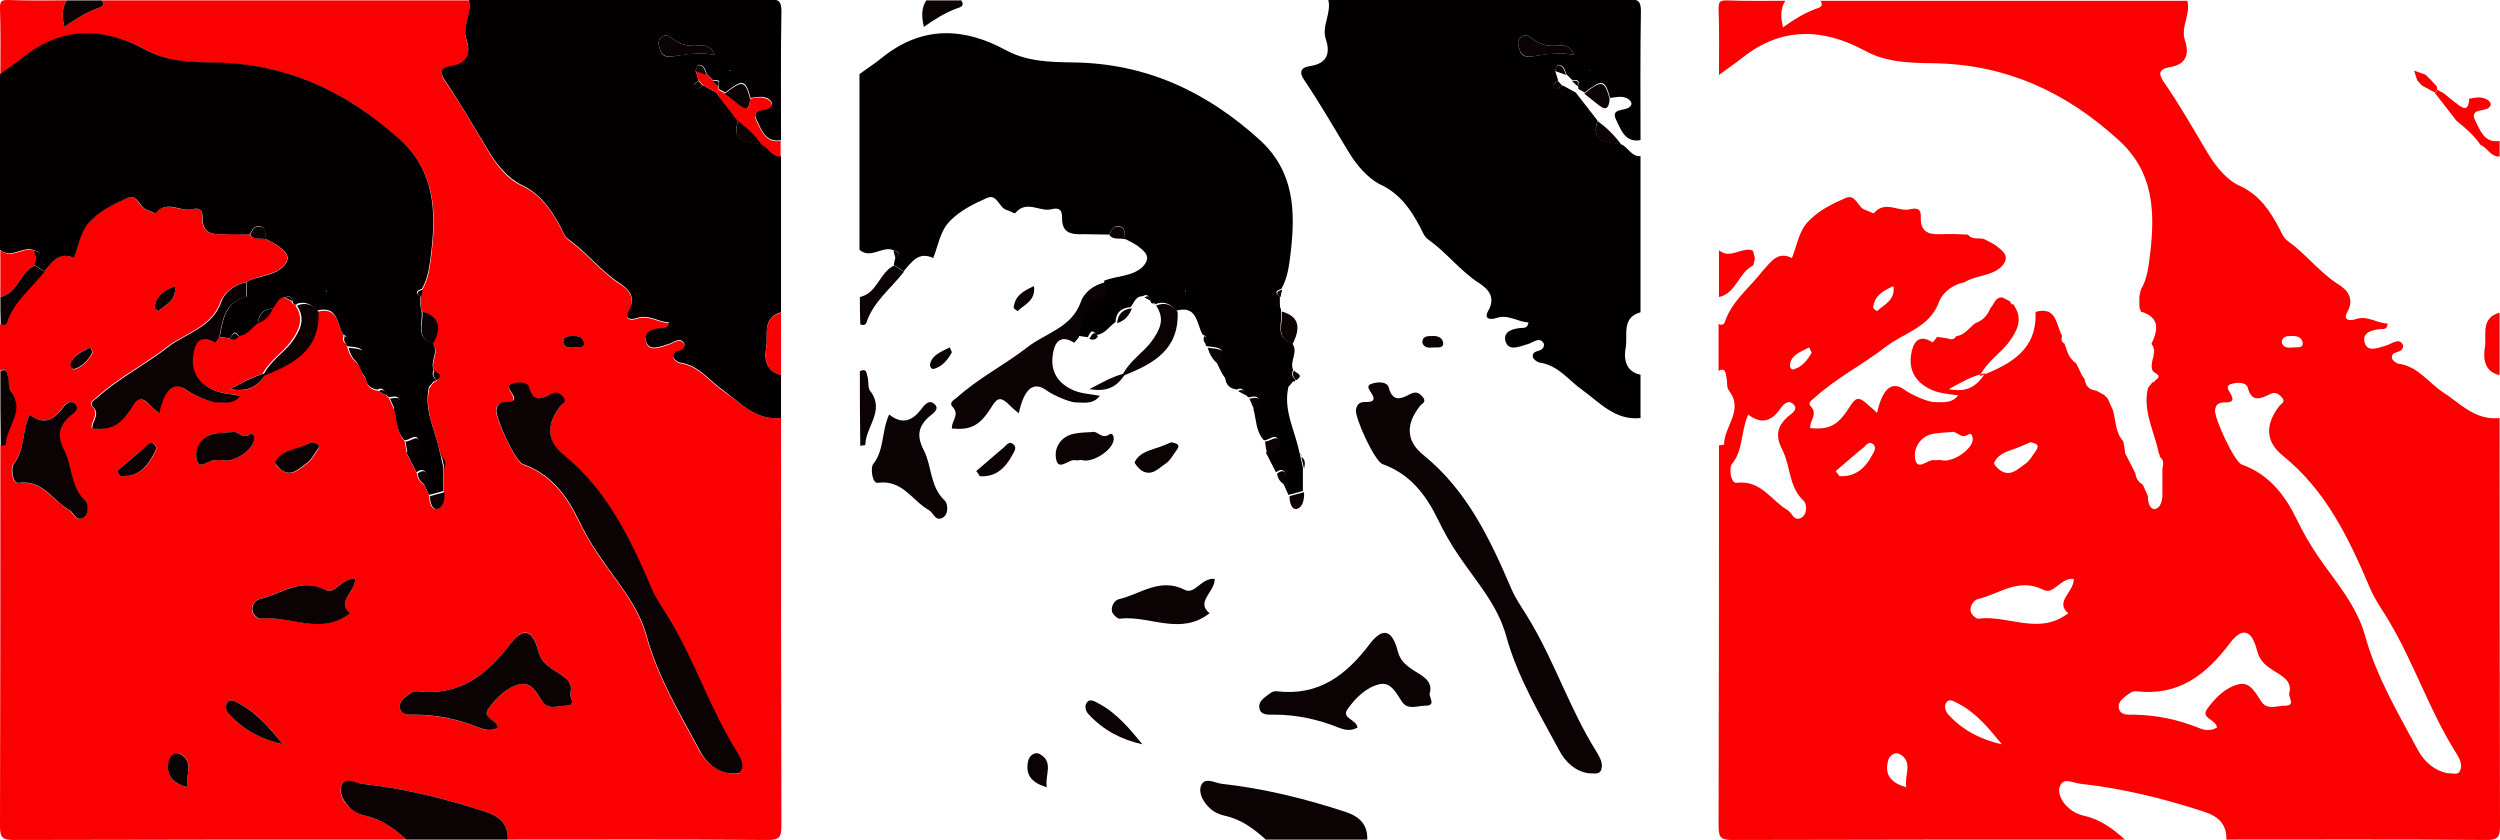 <?xml version="1.0" encoding="utf-8"?>
<!-- Generator: Adobe Illustrator 17.1.0, SVG Export Plug-In . SVG Version: 6.00 Build 0)  -->
<!DOCTYPE svg PUBLIC "-//W3C//DTD SVG 1.1//EN" "http://www.w3.org/Graphics/SVG/1.1/DTD/svg11.dtd">
<svg version="1.1" id="Layer_1" xmlns="http://www.w3.org/2000/svg" xmlns:xlink="http://www.w3.org/1999/xlink" x="0px" y="0px"
	 viewBox="0 0 640.5 215.2" style="enable-background:new 0 0 640.5 215.2;" xml:space="preserve">
<style type="text/css">
	.st0{fill:#FB0001;}
	.st1{fill:#020000;}
	.st2{fill:#0A0203;}
</style>
<g>
	<g>
		<path class="st0" d="M200.1,107.1c0,34.8,0,69.7,0.1,104.5c0,3-0.6,3.6-3.6,3.6c-22.2-0.2-44.3-0.1-66.5-0.1
			c0.1-3.9-2-5.9-5.6-7.1c-10.4-3.4-20.9-6-31.8-7.2c-1.9-0.2-4.3-1.7-5.2,0.5c-0.8,1.9,0.5,4.3,2.2,5.7c1.1,1,2.5,1.7,3.9,2
			c4.2,0.9,7.4,3.3,10.5,6.1c-33.5,0-67,0-100.5,0.1c-3,0-3.6-0.6-3.6-3.6c0.1-32.5,0.1-65,0.1-97.5c0.4-0.1,1.3-0.1,1.3-0.2
			c0-4.7,5.2-8.8,1.2-13.9C2,99.2,2.3,97.7,2,96.6c-0.2-1-0.2-2.5-2-1.6c0-4,0-8,0-12c0.7,0.4,1.4,0.2,1.6-0.5
			c1.8-5.4,6.3-8.7,9.6-13c2.1-2.2,3.8-5.3,7.6-3.4c1.3-3.2,1.7-6.8,4.2-9.4c2.7-2.8,6.1-4.5,9.6-6c2.6-1.1,3,2.5,5,3.1
			c0.8,0.2,2,1,2.2,0.8c2.9-3.4,6.3-0.2,9.3-1c2.4-0.6,2.8,0.6,2.7,2.1c-0.1,4.2,2.5,4.4,5.6,4.3c2.2-0.1,4.3,0,6.5,0.1
			c1,1.4,2.6,0.8,4,1.1c0.6,0.3,1.2,0.6,1.8,0.9c0.4,0.2,0.8,0.5,1.2,0.7c1.9,1.5,4.1,2.9,1.5,5.6l0,0c-2.7,2.4-6.4,2.1-9.4,3.9
			c-3,0.6-5.6,2.6-6.5,5c-2.4,6.6-8.9,7.9-13.6,11.5c-5.9,4.6-12.7,8-18.3,13.1c-0.6,0.6-2,1.2-0.9,2.3c1.8,2-0.5,3.7-0.2,5.5
			c4.9,0.4,7.1-0.6,10.3-5.8c1.3-2,2.1-2.2,3.8-0.8c1,0.9,2,1.7,3,2.7c1.4-6.4,3.9-8.3,7.1-5.9c1.6,1.2,5.9,3.1,7.5,3.1
			c2.1,0,4.4,0.5,6.2-1.7c-2.7-0.4-5.2-0.5-7.6-1.8c-3.6-1.9-5-4.9-4.5-8.5c0.4-2.7,1.6-5.8,5.5-3.3c0.1,0.1,0.8-0.9,1.2-1.4
			c0.9,0.1,1.8,0.3,2.7,0.4c0.9,0.4,1.7,0.3,2.2-0.6c2.2-0.2,3.3-2.2,4.9-3.3c1.9-0.7,3.1-2,3.8-3.8c1-1,1.2-2.9,3.1-2.8
			c0.7,0.3,1.3,0.7,2,1c0.1,0.5,0.4,0.9,1,0.8l0,0l0,0.3c2.3,3.4,0.9,6.3-1.2,9.2c-2.2,3-5.6,4.9-7.6,8.9
			c8.3-3.2,14.7-6.9,14.3-16.5c5.5-1.5,5.2,3.3,6.8,6.1c-0.2,0.8-0.3,1.6,0.7,2.1c0,0.3,0.1,0.7,0.3,0.9c0.4,1.7,1.2,3.1,2.6,4.1
			c0.5,1,1,1.9,1.4,2.9c0.3,0.4,0.5,0.8,0.8,1.2c0.2,1.8,1.3,2.7,3,2.9c0.7,0.4,1.3,0.7,2,1.1c0.3,0.3,0.6,0.6,0.9,0.9
			c0.4,1,0.9,2,1.3,2.9c0.8,2.7,0.6,5.8,2.7,8.1c0.2,1,0.3,2,0.5,3.1c0.9,1.7,1.7,3.4,2.6,5.1c0.1,1.3,0.8,2.2,1.9,2.9
			c0.4,1,0.9,1.9,1.3,2.9c-0.1,1.5,0.5,3.5,1.8,3.3c1.6-0.3,2-2.5,1.9-4.3c0-2,0-4,0-6c0.3-1.2,0.4-2.3-0.7-3.1l0,0.1
			c0.1-0.3,0-0.7-0.2-0.9c-1.1-5.6-4.2-10.8-2.8-16.8c0.4-0.5,0.8-1,1.2-1.5c0.3,0.1,0.5-0.1,0.6-0.4c2.1-1.4,0-1.7-0.6-2.5
			c-1-2.3,1.5-4.7-0.3-6.9c1.8-3.7,2.1-6.9-2.8-8.3c0.1-0.3,0-0.5-0.2-0.7c0-0.3-0.1-0.7-0.1-1c0-0.7,0-1.3,0-2
			c0.1-0.6,0.2-1.3,0.4-1.9c1.7-2.9,2-6.3,2.4-9.5c1.2-10.5,0.9-20.6-8-28.7C89,23.5,73.4,16.3,54.9,16.1c-6-0.1-11.8-0.2-17.3-3.2
			C26.8,7.1,16.2,6.7,6.1,14.7c-1.9,1.5-4,2.9-6,4.4c0-5.7,0.1-11.3-0.1-17C0,0.3,0.3,0,2.1,0c5,0.2,10,0.1,15,0.1
			c-1.3,2-1.2,4.2-0.6,6.8c2.8-2,5.4-3.6,8.3-4.7c0.8-0.3,2.3-0.5,1.3-2.1c31.3,0,62.7,0,94,0c0.9,3.5-1.8,6.7-0.6,10.2
			c1.3,3.9-0.1,6.2-3.9,6.8c-2.9,0.5-2.9,1.8-1.6,3.7c4.1,5.9,7.6,12.1,11.3,18.3c2,3.3,4.8,6.9,8.2,8.4c5.2,2.4,7.8,6.5,10.2,11
			c0.6,1.2,1,2.3,2.2,3.2c4.6,3.3,8,7.9,12.8,11c2.3,1.4,4.3,3.6,2.4,7.1c-1.2,2.1,0.5,2.4,2,1.9c3.1-1.1,5.5,1,8.3,1.1
			c-0.1,1.4-0.8,1.4-1.5,1.4c-2.4,0.1-5.1,0.9-4.4,3.4c0.7,2.7,3.5,1.4,5.6,0.8c1.4-0.4,3.3-2.2,4.3,0c-0.1,2.4-3.1,1.1-2.9,3.2
			c0.1,0.6,1.1,1.4,1.8,1.5c4.8,0.7,7.4,4.6,11,7.1C189.7,103.1,193.7,107.8,200.1,107.1z M186.7,198.1c1.3,0,2.6,0.5,3.1-0.5
			c0.9-1.8-0.3-3.7-1.2-5.1c-6.5-10.4-10.4-22.2-16.6-32.8c-1.7-3-3.8-5.7-5.2-9c-5.4-12.7-11.2-25-22.4-34c-4.5-3.7-4.4-8-0.9-12.6
			c0.5-0.7,1.8-1.1,0.7-2.3c-1-1.1-1.8-1.5-3.3-0.7c-2.2,1.1-4.4,2-5.4-1.7c-0.4-1.5-2.5-1.5-4-1.1c-2,0.5-0.9,1.7-0.4,2.6
			c1.2,2.1-0.2,2.2-1.6,2.2c-1.3,0-2.2,0.4-2.4,1.9c-0.3,2,4.9,13.2,6.8,14c7,2.5,11.1,7.8,14.2,14.2c1.6,3.3,3.4,6.4,5.5,9.5
			c4.5,6.5,9.8,12.4,12,20.4c2.9,10.4,8.5,19.8,13.6,29.3C180.8,195.2,183.4,197.5,186.7,198.1z M127.6,186.4
			c-0.3-2.2-4.3-2.3-2.5-4.8c2-2.8,4.7-5.5,8.1-6.3c2.9-0.7,4.3,2.3,5.8,4.5c1.5,2.2,3.9,1,6,1c2.9,0,0.8-2.2,1.1-3.2
			c1-3.4-2.5-4.7-4.5-6.1c-1.9-1.3-3.1-2.4-3.7-4.7c-1.4-5.5-3.8-6.3-7.1-1.9c-6.1,8.1-13.2,13.5-23.9,12.2
			c-0.6-0.1-1.3,0.2-1.8,0.6c-1.3,1-3.1,2-2.6,3.9c0.4,1.7,2.3,1.5,3.8,1.5c5.7,0.1,11.1,1.2,16.4,3.3
			C124.4,187.1,125.8,187.4,127.6,186.4z M7.6,106.2c-2,4.5-1.2,9.1-4.2,12.7c-0.8,0.9-0.3,5,1.2,4.8c6.3-0.8,8.9,4.6,13.1,7
			c1.1,0.7,1.6,2.9,3.4,2c1.8-0.9,1.5-3.7,0.7-4.4c-3.9-3.6-3.3-8.8-5.4-12.9c-1.9-3.7-1.5-6.1,1.4-8.7c0.9-0.7,2.7-1.8,1.4-3.1
			c-1.5-1.5-2.8,0.3-3.6,1.4C13.4,107.9,10.9,108.8,7.6,106.2z M91,148.3c-3.5-0.3-5.1,4.2-7.8,2.8c-6.4-3.2-11.3,1.1-16.8,2.4
			c-1.1,0.3-2.1,1.8-1.8,3.2c0.2,0.8,1.4,1.9,2,1.8c7.6-1,15.5,4.4,23-1.4C86,154.2,91.1,151.7,91,148.3z M59.5,110.7
			c-1.5,0.1-3,0.2-4.4,0.4c-3.3,0.6-5,3.4-4.8,6c0.4,4.1,3.3,0.4,5,0.8c0.5,0.1,1.1-0.2,1.8,0c2.7,0.7,7.6-2.5,8-5.1
			c0.1-0.9-0.3-2.1-1.1-1.5C62,112.7,61,110.2,59.5,110.7z M72.5,190.7c-3.3-4-6.5-8-11.1-10.4c-0.8-0.4-2.2-1.4-3-0.5
			c-0.8,0.8-0.5,2.3,0.3,3.2C62.5,187.1,67.2,189.5,72.5,190.7z M79.9,113.3c-1.4,0.6-2.7,1.2-4.1,1.7c-2.1,0.7-4.2,1.4-5.2,3.5
			c-0.2,0.4,0.9,1.6,1.7,2.1c2.6,1.6,4.4-0.5,6.2-1.7c1.2-0.8,1.9-2.2,2.8-3.4C82.5,113.7,81,113.6,79.9,113.3z M30,120.7
			c0.3,0.4,0.6,0.8,1,1.3c4.1,0.2,6.6-2.1,8.4-5.5c0.5-0.9,1.1-1.9,0.2-2.7c-1.1-0.9-1.8,0.3-2.4,0.8
			C34.7,116.6,32.3,118.7,30,120.7z M48,201.7c-0.6-3.1,1.9-6.5-1.7-8.5c-1.2-0.7-2.7,0.4-3,1.8C42.4,198.7,44.3,200.6,48,201.7z
			 M44.8,73.3c-2.7,1.2-4.9,2.5-5.2,5.5c0,0.3,1,0.9,1,0.9C42.4,78,45.3,77,44.8,73.3z M23.1,89c-2.6,1.3-4.5,2-4.9,4.3
			c-0.1,0.6,0.2,1.6,1,1.3c2.1-0.6,3.4-2.3,4.5-4.1C23.9,90.1,23.3,89.3,23.1,89z M144.3,87.8c0.6,1.7,2.1,1.2,3.4,1.2
			c1,0,2.3,0,1.9-1.4c-0.4-1.5-1.9-1.6-3.3-1.5C145.1,86.1,144.3,86.5,144.3,87.8z M68.2,95.6c-3.6,0.8-6,2.3-9.3,4.1
			C63.3,100.5,65.9,99.4,68.2,95.6z"/>
		<path class="st1" d="M72.5,68.4c2.6-2.7,0.4-4.1-1.5-5.6c-0.4-0.2-0.8-0.5-1.2-0.7c-0.6-0.3-1.2-0.6-1.8-0.9
			c-0.1-1.2,0.3-2.8-1.3-3.2c-1.5-0.4-2.2,1-2.7,2.1c-2.2,0-4.3-0.1-6.5-0.1c-3.1,0.1-5.7-0.1-5.6-4.3c0-1.4-0.3-2.7-2.7-2.1
			c-2.9,0.8-6.4-2.5-9.3,1c-0.2,0.2-1.4-0.6-2.2-0.8c-2-0.6-2.4-4.2-5-3.1c-3.4,1.5-6.9,3.2-9.6,6c-2.5,2.6-2.9,6.2-4.2,9.4
			c-3.9-1.8-5.6,1.2-7.6,3.4c-0.8-0.5-1.6-1.1-2.5-1.6c0.1-0.6,0.2-1.3,0.4-1.9c1.6-1.1,0.8-1.5-0.5-1.9c-2.9-1.2-5.8,2.4-8.7-0.1
			c0-15,0-30,0-45c2-1.5,4.1-2.8,6-4.4c10.1-8,20.7-7.6,31.4-1.8c5.5,3,11.3,3.1,17.3,3.2c18.6,0.2,34.1,7.4,47.8,19.8
			c8.9,8.1,9.2,18.2,8,28.7c-0.4,3.2-0.7,6.5-2.4,9.5c-1.3,0.4-1.9,1-0.4,1.9c0,0.7,0,1.3,0,2c0,0.3,0.1,0.7,0.1,1
			c0.2,0.2,0.2,0.4,0.2,0.7c0.5,2.9-1.8,6.8,2.8,8.3c1.8,2.2-0.7,4.6,0.3,6.9c-0.5,1-0.2,1.8,0.6,2.5c0,0.3-0.2,0.5-0.6,0.4
			c-0.4,0.5-0.8,1-1.2,1.4c-1.4,6,1.7,11.2,2.8,16.8c0.1,0.3,0.2,0.6,0.2,0.9l0-0.1c0.2,1,0.5,2.1,0.7,3.1c0,2,0,4,0,6
			c-1.2,0.3-2.5,0.7-3.7,1c-0.4-1-0.9-1.9-1.3-2.9c0.6-1,1.4-2,0.3-3.1c-0.7-0.7-1.5-0.3-2.2,0.2c-0.9-1.7-1.7-3.4-2.6-5.1
			c1.8-0.3,4-0.7,3.2-3.1c-0.7-2-2.4,0.1-3.7,0c-2.1-2.3-1.9-5.3-2.7-8.1c0.9-0.4,1.8-1,1.5-2.1c-0.4-1.5-1.7-0.9-2.8-0.8
			c-0.3-0.3-0.6-0.6-0.9-0.9c-0.3-1.1-0.8-1.7-2-1.1c-1.7-0.2-2.8-1.1-3-2.9c-0.3-0.4-0.5-0.8-0.8-1.2c-0.5-1-1-1.9-1.4-2.9
			c3.2-3.9,0-3.8-2.6-4.1c-0.2-0.3-0.3-0.6-0.3-0.9c0.7-1,0.4-1.6-0.7-2.1c-1.6-2.8-1.3-7.6-6.8-6.1c-1.4-1.8-3.2-2.6-5.5-1.6
			c0,0,0-0.3,0-0.3s0.1-0.3,0.1-0.3L76,78c-0.7,0.2-0.9-0.2-1-0.8c-0.3-1.1-0.8-1.7-2-1c-1.9,0-2.1,1.8-3.1,2.8
			c-2.4,0.2-3.7,1.4-3.8,3.8c-1.6,1.1-2.7,3.1-4.9,3.3c-1.3-1.9-1.7-0.3-2.2,0.6c-0.9-0.1-1.8-0.3-2.7-0.4c0.8-4.4,1.4-9,6.9-10.3
			l0,0c0-1.3,0-2.5,0-3.8C66,70.6,69.8,70.9,72.5,68.4c0,0,0.2,0.3,0.2,0.3L72.5,68.4z M83.8,74.6l-0.3-0.2l0,0.3L83.8,74.6z"/>
		<path class="st1" d="M200.1,107.1c-6.4,0.7-10.4-3.9-14.8-7.1c-3.6-2.5-6.2-6.4-11-7.1c-0.7-0.1-1.7-0.9-1.8-1.5
			c-0.2-2.1,2.8-0.8,2.9-3.2c-1-2.2-2.8-0.4-4.3,0c-2.1,0.6-4.8,1.9-5.6-0.8c-0.7-2.5,2-3.3,4.4-3.4c0.6,0,1.3-0.1,1.5-1.4
			c-2.8-0.1-5.2-2.2-8.3-1.1c-1.6,0.5-3.2,0.2-2-1.9c2-3.5-0.1-5.6-2.4-7.1c-4.8-3.1-8.2-7.7-12.8-11c-1.2-0.8-1.6-2-2.2-3.2
			c-2.4-4.5-5.1-8.6-10.2-11c-3.3-1.6-6.2-5.1-8.2-8.4c-3.7-6.1-7.3-12.4-11.3-18.3c-1.3-1.9-1.3-3.3,1.6-3.7
			c3.8-0.6,5.2-2.9,3.9-6.8c-1.2-3.4,1.5-6.7,0.6-10.2c25.7,0,51.3,0,77-0.1c2.5,0,3.1,0.6,3.1,3.1c-0.2,11-0.1,22-0.1,33
			c-4,0.7-5-2.7-6.2-5.1c-1.6-3.1,1.9-2.3,3.3-3.3c1.2-0.9,0.3-1.8-0.5-2.3c-1.4-0.7-2.9-0.3-4.4-0.1c-1.3-4.8-2-4.9-6.5-1.4
			c-0.5-0.3-1-0.6-1.6-0.9c0-0.3-0.1-0.6-0.1-0.9c0.5-1.5-0.4-1.5-1.4-1.3l-0.1-0.1c-0.5-0.5-1-1-1.5-1.5l0,0.1
			c-0.4-1.2-0.6-2.5-2.2-2.5c-0.2,0-0.4,1-0.7,1.5c0.3,0.8,0.5,1.6,0.8,2.5c-0.6,0.5-1.7,1.1-1,1.9c0.6,0.7,1.5-0.3,2.2-0.6
			c1.1,0.6,2.2,1.2,3.3,1.8c1.9,2.4,3.7,4.8,5.6,7.2c-2,6,2.9,5.2,6.1,6.1c1.8,0.8,2.6,3.2,4.9,3c0,13.3,0,26.7,0,40
			c-5,1.4-3.2,6-3.8,9.1c-0.5,2.5-0.2,6.1,3.8,6.9C200.1,99.7,200.1,103.4,200.1,107.1z M183.1,14.1L183.1,14.1
			c-0.8-2.1-2.3-2.7-4.4-2.4c-2,0.2-4-0.2-5.7-1.3c-1.1-0.7-2-2-3.5-0.9c-1.2,0.9-0.7,2.1-0.4,3.2c0.5,1.9,1.9,2,3.6,1.7
			C176.1,13.8,179.6,13.3,183.1,14.1z M186.9,18.1l0.4,0.1l-0.1-0.3L186.9,18.1z"/>
		<path class="st2" d="M104.1,215.1c-3.1-2.8-6.3-5.2-10.5-6.1c-1.4-0.3-2.9-1-3.9-2c-1.6-1.5-2.9-3.8-2.2-5.7
			c0.9-2.3,3.3-0.8,5.2-0.5c10.9,1.2,21.4,3.8,31.8,7.2c3.6,1.2,5.7,3.2,5.6,7.1C121.4,215.1,112.8,215.1,104.1,215.1z"/>
		<path class="st0" d="M184.1,23c0.5,0.3,1,0.6,1.6,0.9c1.3,1,2.5,2.1,3.9,3.1c2.2,1.6,2.5,0,2.6-1.7c1.5-0.3,3-0.6,4.4,0.1
			c0.8,0.4,1.8,1.4,0.5,2.3c-1.3,0.9-4.9,0.1-3.3,3.3c1.2,2.3,2.3,5.8,6.2,5.1c0,1.3,0,2.7,0,4c-2.3,0.1-3.1-2.2-4.9-3
			c-1.7-2.4-3.8-4.3-6.1-6.1c-1.9-2.4-3.7-4.8-5.6-7.2C183.7,23.5,183.9,23.3,184.1,23z"/>
		<path class="st0" d="M9.2,66.1C9.1,66.7,9,67.4,8.9,68c-3.8,1.8-4.3,7.1-8.8,8.1c0-4,0-8,0-12c2.9,2.5,5.8-1,8.7,0.1
			C8.9,64.8,9.1,65.4,9.2,66.1z"/>
		<path class="st2" d="M0.1,76.1c4.5-1,5-6.3,8.8-8.1c0.8,0.5,1.6,1.1,2.5,1.6c-3.3,4.3-7.8,7.6-9.6,13c-0.2,0.7-0.9,0.8-1.6,0.5
			C0.1,80.7,0.1,78.4,0.1,76.1z"/>
		<path class="st0" d="M200.1,96.1c-4-0.8-4.2-4.5-3.8-6.9c0.6-3.1-1.3-7.7,3.8-9.1C200.1,85.4,200.1,90.7,200.1,96.1z"/>
		<path class="st2" d="M0.1,95.1c1.8-0.9,1.7,0.6,2,1.6c0.3,1.1,0,2.6,0.6,3.4c4,5.1-1.2,9.3-1.2,13.9c0,0.1-0.8,0.1-1.3,0.2
			C0.1,107.7,0.1,101.4,0.1,95.1z"/>
		<path class="st2" d="M26.1,0.1c1,1.6-0.5,1.8-1.3,2.1c-2.9,1.1-5.5,2.7-8.3,4.7c-0.6-2.6-0.7-4.7,0.6-6.8
			C20.1,0.1,23.1,0.1,26.1,0.1z"/>
		<path class="st2" d="M186.7,198.1c-3.3-0.5-5.9-2.9-7.4-5.8c-5.1-9.5-10.7-18.8-13.6-29.3c-2.2-8-7.6-13.9-12-20.4
			c-2.1-3-3.9-6.2-5.5-9.5c-3.1-6.4-7.2-11.7-14.2-14.2c-2-0.7-7.2-12-6.8-14c0.3-1.5,1.1-1.9,2.4-1.9c1.5,0,2.9-0.2,1.6-2.2
			c-0.6-1-1.7-2.1,0.4-2.6c1.5-0.4,3.6-0.4,4,1.1c1,3.8,3.2,2.9,5.4,1.7c1.5-0.8,2.4-0.4,3.3,0.7c1.1,1.3-0.2,1.7-0.7,2.3
			c-3.6,4.6-3.7,8.9,0.9,12.6c11.1,9,17,21.4,22.4,34c1.4,3.3,3.5,6,5.2,9c6.2,10.6,10.1,22.4,16.6,32.8c0.8,1.4,2.1,3.2,1.2,5.1
			C189.4,198.5,188,198.1,186.7,198.1z"/>
		<path class="st2" d="M127.6,186.4c-1.8,1-3.3,0.6-4.9,0c-5.2-2.1-10.7-3.3-16.4-3.3c-1.5,0-3.4,0.2-3.8-1.5
			c-0.5-1.9,1.3-2.9,2.6-3.9c0.5-0.4,1.2-0.7,1.8-0.6c10.7,1.3,17.8-4.1,23.9-12.2c3.3-4.3,5.7-3.5,7.1,1.9c0.6,2.3,1.8,3.4,3.7,4.7
			c2,1.4,5.5,2.7,4.5,6.1c-0.3,1,1.8,3.2-1.1,3.2c-2.1,0-4.5,1.2-6-1c-1.5-2.3-2.9-5.2-5.8-4.5c-3.4,0.8-6.1,3.5-8.1,6.3
			C123.4,184.1,127.3,184.2,127.6,186.4z"/>
		<path class="st2" d="M63.1,72.3c0,1.3,0,2.5,0,3.8l0,0c-5.5,1.3-6.1,5.8-6.9,10.3c-0.4,0.5-1.2,1.5-1.2,1.4
			c-4-2.5-5.2,0.6-5.5,3.3c-0.5,3.6,0.9,6.6,4.5,8.5c2.4,1.3,5,1.3,7.6,1.8c-1.8,2.3-4.1,1.7-6.2,1.7c-1.5,0-5.9-1.9-7.5-3.1
			c-3.3-2.4-5.7-0.5-7.1,5.9c-1.1-0.9-2.1-1.8-3-2.7c-1.6-1.4-2.5-1.3-3.8,0.8c-3.2,5.2-5.5,6.2-10.3,5.8c-0.3-1.8,2.1-3.5,0.2-5.5
			c-1.1-1.2,0.3-1.8,0.9-2.3c5.6-5.1,12.4-8.5,18.3-13.1c4.6-3.6,11.2-4.9,13.6-11.5C57.5,74.9,60.1,72.9,63.1,72.3z"/>
		<path class="st2" d="M7.6,106.2c3.3,2.6,5.8,1.7,8.1-1.2c0.8-1.1,2.1-2.9,3.6-1.4c1.3,1.3-0.6,2.4-1.4,3.1c-2.9,2.6-3.3,5-1.4,8.7
			c2.1,4.1,1.5,9.3,5.4,12.9c0.7,0.7,1.1,3.5-0.7,4.4c-1.8,0.9-2.3-1.4-3.4-2c-4.3-2.4-6.8-7.9-13.1-7c-1.5,0.2-1.9-3.9-1.2-4.8
			C6.4,115.3,5.6,110.6,7.6,106.2z"/>
		<path class="st2" d="M91,148.3c0.1,3.4-5,5.9-1.3,8.8c-7.5,5.9-15.4,0.5-23,1.4c-0.6,0.1-1.8-1.1-2-1.8c-0.3-1.4,0.6-2.9,1.8-3.2
			c5.5-1.3,10.5-5.6,16.8-2.4C85.9,152.5,87.5,148,91,148.3z"/>
		<path class="st2" d="M59.5,110.7c1.5-0.5,2.5,2,4.5,0.6c0.8-0.6,1.3,0.6,1.1,1.5c-0.4,2.6-5.3,5.8-8,5.1c-0.7-0.2-1.2,0.2-1.8,0
			c-1.7-0.4-4.6,3.3-5-0.8c-0.3-2.6,1.4-5.4,4.8-6C56.5,110.8,58,110.8,59.5,110.7z"/>
		<path class="st2" d="M76.1,78.3c2.3-1,4-0.2,5.5,1.6c0.4,9.6-6,13.3-14.3,16.5c2-4.1,5.5-6,7.6-8.9C76.9,84.6,78.4,81.8,76.1,78.3
			z"/>
		<path class="st2" d="M72.5,190.7c-5.4-1.2-10-3.6-13.8-7.7c-0.9-0.9-1.1-2.4-0.3-3.2c0.8-0.9,2.2,0.1,3,0.5
			C66,182.8,69.2,186.7,72.5,190.7z"/>
		<path class="st2" d="M79.9,113.3c1.1,0.3,2.6,0.4,1.3,2.1c-0.9,1.2-1.6,2.6-2.8,3.4c-1.8,1.2-3.6,3.4-6.2,1.7
			c-0.7-0.5-1.8-1.8-1.7-2.1c1-2.1,3.1-2.8,5.2-3.5C77.2,114.5,78.5,113.9,79.9,113.3z"/>
		<path class="st2" d="M30,120.7c2.4-2,4.7-4.1,7.1-6.1c0.7-0.6,1.4-1.7,2.4-0.8c1,0.8,0.3,1.8-0.2,2.7c-1.8,3.4-4.3,5.8-8.4,5.5
			C30.6,121.6,30.3,121.1,30,120.7z"/>
		<path class="st2" d="M48,201.7c-3.7-1.1-5.6-3-4.8-6.7c0.3-1.5,1.8-2.5,3-1.8C49.9,195.3,47.4,198.6,48,201.7z"/>
		<path class="st2" d="M111,88.1c-4.7-1.5-2.4-5.4-2.8-8.3C113.1,81.2,112.9,84.4,111,88.1z"/>
		<path class="st2" d="M44.8,73.3c0.5,3.7-2.4,4.7-4.2,6.4c0,0-1-0.6-1-0.9C39.9,75.8,42,74.5,44.8,73.3z"/>
		<path class="st2" d="M23.1,89c0.1,0.3,0.7,1.1,0.5,1.4c-1,1.8-2.4,3.5-4.5,4.1c-0.8,0.2-1.1-0.7-1-1.3
			C18.7,91.1,20.6,90.3,23.1,89z"/>
		<path class="st2" d="M144.3,87.8c0-1.4,0.9-1.7,2-1.7c1.4-0.1,2.9,0,3.3,1.5c0.4,1.4-1,1.5-1.9,1.4
			C146.4,89,144.9,89.5,144.3,87.8z"/>
		<path class="st2" d="M68.2,95.6c-2.3,3.8-5,4.8-9.3,4.1C62.2,98,64.6,96.5,68.2,95.6z"/>
		<path class="st2" d="M103.9,113.1c1.3,0.1,3-1.9,3.7,0c0.8,2.3-1.5,2.7-3.2,3.1C104.2,115.2,104.1,114.2,103.9,113.1z"/>
		<path class="st2" d="M64.1,60.2c0.5-1.2,1.1-2.5,2.7-2.1c1.6,0.4,1.2,2,1.3,3.2C66.7,60.9,65.1,61.6,64.1,60.2z"/>
		<path class="st2" d="M110.2,127.1c1.2-0.3,2.5-0.7,3.7-1c0.1,1.8-0.3,3.9-1.9,4.3C110.7,130.6,110.1,128.6,110.2,127.1z"/>
		<path class="st2" d="M89.3,89.1c2.6,0.3,5.8,0.2,2.6,4.1C90.4,92.1,89.7,90.7,89.3,89.1z"/>
		<path class="st2" d="M107,121.3c0.7-0.5,1.5-0.9,2.2-0.2c1.1,1.1,0.3,2.1-0.3,3.1C107.8,123.5,107.1,122.6,107,121.3z"/>
		<path class="st2" d="M66.1,82.8c0.2-2.4,1.5-3.6,3.8-3.8C69.2,80.9,67.9,82.2,66.1,82.8z"/>
		<path class="st2" d="M99.9,102.1c1,0,2.3-0.7,2.8,0.8c0.3,1.1-0.6,1.6-1.5,2.1C100.8,104.1,100.3,103.1,99.9,102.1z"/>
		<path class="st2" d="M58.9,86.8c0.6-0.8,1-2.4,2.2-0.6C60.6,87.1,59.8,87.2,58.9,86.8z"/>
		<path class="st2" d="M111.9,97.4c-0.8-0.7-1.1-1.5-0.6-2.5C111.9,95.7,114,96,111.9,97.4z"/>
		<path class="st2" d="M97,100.2c1.2-0.7,1.7,0,2,1.1C98.3,100.9,97.7,100.6,97,100.2z"/>
		<path class="st2" d="M88.3,86.1c1,0.4,1.4,1.1,0.7,2.1C88,87.7,88.1,86.9,88.3,86.1z"/>
		<path class="st2" d="M73,76.2c1.2-0.7,1.7,0,2,1C74.3,76.9,73.7,76.6,73,76.2z"/>
		<path class="st2" d="M107.9,76.1c-1.5-1-0.9-1.5,0.4-1.9C108.2,74.8,108,75.4,107.9,76.1z"/>
		<path class="st2" d="M113.9,120.1c-0.2-1-0.5-2.1-0.7-3.1C114.3,117.8,114.2,118.9,113.9,120.1z"/>
		<path class="st2" d="M69.8,62.1c0.4,0.2,0.8,0.5,1.2,0.7C70.6,62.6,70.2,62.4,69.8,62.1z"/>
		<path class="st2" d="M113.2,117c-0.1-0.3-0.2-0.6-0.2-0.9C113.2,116.4,113.3,116.7,113.2,117z"/>
		<polygon class="st2" points="76,78 76.2,77.7 76.1,78 		"/>
		<path class="st2" d="M108,79.1c0-0.3-0.1-0.7-0.1-1C108,78.4,108,78.7,108,79.1z"/>
		<path class="st2" d="M110.2,99.3c0.4-0.5,0.8-1,1.2-1.4C110.9,98.3,110.6,98.8,110.2,99.3z"/>
		<path class="st2" d="M93.3,96.1c0.3,0.4,0.5,0.8,0.8,1.2C93.8,96.9,93.5,96.5,93.3,96.1z"/>
		<path class="st2" d="M9.2,66.1c-0.2-0.6-0.3-1.2-0.5-1.9C10,64.5,10.9,65,9.2,66.1z"/>
		<polygon class="st2" points="83.8,74.6 83.4,74.7 83.5,74.4 		"/>
		<polygon class="st2" points="72.5,68.4 72.7,68.7 72.5,68.5 		"/>
		<path class="st2" d="M63.1,76.1L63.1,76.1L63.1,76.1z"/>
		<path class="st2" d="M183.1,14.1c-3.5-0.8-6.9-0.2-10.4,0.3c-1.6,0.3-3,0.1-3.6-1.7c-0.3-1.1-0.8-2.3,0.4-3.2
			c1.5-1.1,2.4,0.2,3.5,0.9c1.7,1.1,3.7,1.5,5.7,1.3C180.8,11.4,182.3,12,183.1,14.1L183.1,14.1z"/>
		<path class="st2" d="M192.2,25.4c-0.2,1.7-0.5,3.2-2.6,1.7c-1.3-1-2.6-2.1-3.9-3.1C190.3,20.4,190.9,20.6,192.2,25.4z"/>
		<path class="st2" d="M189.1,31c2.3,1.7,4.4,3.7,6.1,6.1C192,36.2,187.1,37,189.1,31z"/>
		<path class="st0" d="M184,22.1c0.1,0.3,0.1,0.6,0.1,0.9c-0.2,0.3-0.4,0.5-0.6,0.7c-1.1-0.6-2.2-1.2-3.3-1.8
			c-0.4-0.4-0.8-0.9-1.2-1.3c-0.3-0.8-0.5-1.6-0.8-2.5c0.9,0.3,1.9,0.7,2.8,1l0-0.1c0.5,0.5,1,1,1.5,1.5l0.1,0.1
			C183,21.2,183.5,21.7,184,22.1z"/>
		<path class="st2" d="M181,19.2c-0.9-0.3-1.9-0.7-2.8-1c0.2-0.5,0.4-1.5,0.7-1.5C180.4,16.7,180.6,18.1,181,19.2z"/>
		<path class="st2" d="M178.9,20.7c0.4,0.4,0.8,0.9,1.2,1.3c-0.7,0.3-1.6,1.3-2.2,0.6C177.3,21.8,178.4,21.2,178.9,20.7z"/>
		<path class="st2" d="M184,22.1c-0.5-0.4-1-0.9-1.4-1.3C183.6,20.6,184.5,20.6,184,22.1z"/>
		<polygon class="st2" points="186.9,18.1 187.1,17.8 187.2,18.2 		"/>
		<path class="st2" d="M182.5,20.7c-0.5-0.5-1-1-1.5-1.5C181.4,19.7,182,20.2,182.5,20.7z"/>
		<path class="st2" d="M183.1,14.1L183.1,14.1L183.1,14.1z"/>
	</g>
	<g>
		<path class="st1" d="M292.7,68.4c2.6-2.7,0.4-4.1-1.5-5.6c-0.4-0.2-0.8-0.5-1.2-0.7c-0.6-0.3-1.2-0.6-1.8-0.9
			c-0.1-1.2,0.3-2.8-1.3-3.2c-1.5-0.4-2.2,1-2.7,2.1c-2.2,0-4.3-0.1-6.5-0.1c-3.1,0.1-5.7-0.1-5.6-4.3c0-1.4-0.3-2.7-2.7-2.1
			c-2.9,0.8-6.4-2.5-9.3,1c-0.2,0.2-1.4-0.6-2.2-0.8c-2-0.6-2.4-4.2-5-3.1c-3.4,1.5-6.9,3.2-9.6,6c-2.5,2.6-2.9,6.2-4.2,9.4
			c-3.9-1.8-5.6,1.2-7.6,3.4c-0.8-0.5-1.6-1.1-2.5-1.6c0.1-0.6,0.2-1.3,0.4-1.9c1.6-1.1,0.8-1.5-0.5-1.9c-2.9-1.2-5.8,2.4-8.7-0.1
			c0-15,0-30,0-45c2-1.5,4.1-2.8,6-4.4c10.1-8,20.7-7.6,31.4-1.8c5.5,3,11.3,3.1,17.3,3.2c18.6,0.2,34.1,7.4,47.8,19.8
			c8.9,8.1,9.2,18.2,8,28.7c-0.4,3.2-0.7,6.5-2.4,9.5c-1.3,0.4-1.9,1-0.4,1.9c0,0.7,0,1.3,0,2c0,0.3,0.1,0.7,0.1,1
			c0.2,0.2,0.2,0.4,0.2,0.7c0.5,2.9-1.8,6.8,2.8,8.3c1.8,2.2-0.7,4.6,0.3,6.9c-0.5,1-0.2,1.8,0.6,2.5c0,0.3-0.2,0.5-0.6,0.4
			c-0.4,0.5-0.8,1-1.2,1.4c-1.4,6,1.7,11.2,2.8,16.8c0.1,0.3,0.2,0.6,0.2,0.9l0-0.1c0.2,1,0.5,2.1,0.7,3.1c0,2,0,4,0,6
			c-1.2,0.3-2.5,0.7-3.7,1c-0.4-1-0.9-1.9-1.3-2.9c0.6-1,1.4-2,0.3-3.1c-0.7-0.7-1.5-0.3-2.2,0.2c-0.9-1.7-1.7-3.4-2.6-5.1
			c1.8-0.3,4-0.7,3.2-3.1c-0.7-2-2.4,0.1-3.7,0c-2.1-2.3-1.9-5.3-2.7-8.1c0.9-0.4,1.8-1,1.5-2.1c-0.4-1.5-1.7-0.9-2.8-0.8
			c-0.3-0.3-0.6-0.6-0.9-0.9c-0.3-1.1-0.8-1.7-2-1.1c-1.7-0.2-2.8-1.1-3-2.9c-0.3-0.4-0.5-0.8-0.8-1.2c-0.5-1-1-1.9-1.4-2.9
			c3.2-3.9,0-3.8-2.6-4.1c-0.2-0.3-0.3-0.6-0.3-0.9c0.7-1,0.4-1.6-0.7-2.1c-1.6-2.8-1.3-7.6-6.8-6.1c-1.4-1.8-3.2-2.6-5.5-1.6
			c0,0,0-0.3,0-0.3s0.1-0.3,0.1-0.3l-0.2,0.3c-0.7,0.2-0.9-0.2-1-0.8c-0.3-1.1-0.8-1.7-2-1c-1.9,0-2.1,1.8-3.1,2.8
			c-2.4,0.2-3.7,1.4-3.8,3.8c-1.6,1.1-2.7,3.1-4.9,3.3c-1.3-1.9-1.7-0.3-2.2,0.6c-0.9-0.1-1.8-0.3-2.7-0.4c0.8-4.4,1.4-9,6.9-10.3
			l0,0c0-1.3,0-2.5,0-3.8C286.2,70.6,290,70.9,292.7,68.4l0.2,0.3L292.7,68.4z M303.9,74.6l-0.3-0.2l0,0.3L303.9,74.6z"/>
		<path class="st1" d="M420.3,107.1c-6.4,0.7-10.4-3.9-14.8-7.1c-3.6-2.5-6.2-6.4-11-7.1c-0.7-0.1-1.7-0.9-1.8-1.5
			c-0.2-2.1,2.8-0.8,2.9-3.2c-1-2.2-2.8-0.4-4.3,0c-2.1,0.6-4.8,1.9-5.6-0.8c-0.7-2.5,2-3.3,4.4-3.4c0.6,0,1.3-0.1,1.5-1.4
			c-2.8-0.1-5.2-2.2-8.3-1.1c-1.6,0.5-3.2,0.2-2-1.9c2-3.5-0.1-5.6-2.4-7.1c-4.8-3.1-8.2-7.7-12.8-11c-1.2-0.8-1.6-2-2.2-3.2
			c-2.4-4.5-5.1-8.6-10.2-11c-3.3-1.6-6.2-5.1-8.2-8.4c-3.7-6.1-7.3-12.4-11.3-18.3c-1.3-1.9-1.3-3.3,1.6-3.7
			c3.8-0.6,5.2-2.9,3.9-6.8c-1.2-3.4,1.5-6.7,0.6-10.2c25.7,0,51.3,0,77-0.1c2.5,0,3.1,0.6,3.1,3.1c-0.2,11-0.1,22-0.1,33
			c-4,0.7-5-2.7-6.2-5.1c-1.6-3.1,1.9-2.3,3.3-3.3c1.2-0.9,0.3-1.8-0.5-2.3c-1.4-0.7-2.9-0.3-4.4-0.1c-1.3-4.8-2-4.9-6.5-1.4
			c-0.5-0.3-1-0.6-1.6-0.9c0-0.3-0.1-0.6-0.1-0.9c0.5-1.5-0.4-1.5-1.4-1.3l-0.1-0.1c-0.5-0.5-1-1-1.5-1.5l0,0.1
			c-0.4-1.2-0.6-2.5-2.2-2.5c-0.2,0-0.4,1-0.7,1.5c0.3,0.8,0.5,1.6,0.8,2.5c-0.6,0.5-1.7,1.1-1,1.9c0.6,0.7,1.5-0.3,2.2-0.6
			c1.1,0.6,2.2,1.2,3.3,1.8c1.9,2.4,3.7,4.8,5.6,7.2c-2,6,2.9,5.2,6.1,6.1c1.8,0.8,2.6,3.2,4.9,3c0,13.3,0,26.7,0,40
			c-5,1.4-3.2,6-3.8,9.1c-0.5,2.5-0.2,6.1,3.8,6.9C420.3,99.7,420.3,103.4,420.3,107.1z M403.3,14.1L403.3,14.1
			c-0.8-2.1-2.3-2.7-4.4-2.4c-2,0.2-4-0.2-5.7-1.3c-1.1-0.7-2-2-3.5-0.9c-1.2,0.9-0.7,2.1-0.4,3.2c0.5,1.9,1.9,2,3.6,1.7
			C396.3,13.8,399.8,13.3,403.3,14.1z M407,18.1l0.4,0.1l-0.1-0.3L407,18.1z"/>
		<path class="st2" d="M324.3,215.1c-3.1-2.8-6.3-5.2-10.5-6.1c-1.4-0.3-2.9-1-3.9-2c-1.6-1.5-2.9-3.8-2.2-5.7
			c0.9-2.3,3.3-0.8,5.2-0.5c10.9,1.2,21.4,3.8,31.8,7.2c3.6,1.2,5.7,3.2,5.6,7.1C341.6,215.1,332.9,215.1,324.3,215.1z"/>
		<path class="st2" d="M220.3,76.1c4.5-1,5-6.3,8.8-8.1c0.8,0.5,1.6,1.1,2.5,1.6c-3.3,4.3-7.8,7.6-9.6,13c-0.2,0.7-0.9,0.8-1.6,0.5
			C220.3,80.7,220.3,78.4,220.3,76.1z"/>
		<path class="st2" d="M220.3,95.1c1.8-0.9,1.7,0.6,2,1.6c0.3,1.1,0,2.6,0.6,3.4c4,5.1-1.2,9.3-1.2,13.9c0,0.1-0.8,0.1-1.3,0.2
			C220.3,107.7,220.3,101.4,220.3,95.1z"/>
		<path class="st2" d="M246.3,0.1c1,1.6-0.5,1.8-1.3,2.1c-2.9,1.1-5.5,2.7-8.3,4.7c-0.6-2.6-0.7-4.7,0.6-6.8
			C240.3,0.1,243.3,0.1,246.3,0.1z"/>
		<path class="st2" d="M406.9,198.1c-3.3-0.5-5.9-2.9-7.4-5.8c-5.1-9.5-10.7-18.8-13.6-29.3c-2.2-8-7.6-13.9-12-20.4
			c-2.1-3-3.9-6.2-5.5-9.5c-3.1-6.4-7.2-11.7-14.2-14.2c-2-0.7-7.2-12-6.8-14c0.3-1.5,1.1-1.9,2.4-1.9c1.5,0,2.9-0.2,1.6-2.2
			c-0.6-1-1.7-2.1,0.4-2.6c1.5-0.4,3.6-0.4,4,1.1c1,3.8,3.2,2.9,5.4,1.7c1.5-0.8,2.4-0.4,3.3,0.7c1.1,1.3-0.2,1.7-0.7,2.3
			c-3.6,4.6-3.7,8.9,0.9,12.6c11.1,9,17,21.4,22.4,34c1.4,3.3,3.5,6,5.2,9c6.2,10.6,10.1,22.4,16.6,32.8c0.8,1.4,2.1,3.2,1.2,5.1
			C409.5,198.5,408.2,198.1,406.9,198.1z"/>
		<path class="st2" d="M347.8,186.4c-1.8,1-3.3,0.6-4.9,0c-5.2-2.1-10.7-3.3-16.4-3.3c-1.5,0-3.4,0.2-3.8-1.5
			c-0.5-1.9,1.3-2.9,2.6-3.9c0.5-0.4,1.2-0.7,1.8-0.6c10.7,1.3,17.8-4.1,23.9-12.2c3.3-4.3,5.7-3.5,7.1,1.9c0.6,2.3,1.8,3.4,3.7,4.7
			c2,1.4,5.5,2.7,4.5,6.1c-0.3,1,1.8,3.2-1.1,3.2c-2.1,0-4.5,1.2-6-1c-1.5-2.3-2.9-5.2-5.8-4.5c-3.4,0.8-6.1,3.5-8.1,6.3
			C343.5,184.1,347.5,184.2,347.8,186.4z"/>
		<path class="st2" d="M283.3,72.3c0,1.3,0,2.5,0,3.8l0,0c-5.5,1.3-6.1,5.8-6.9,10.3c-0.4,0.5-1.2,1.5-1.2,1.4
			c-4-2.5-5.2,0.6-5.5,3.3c-0.5,3.6,0.9,6.6,4.5,8.5c2.4,1.3,5,1.3,7.6,1.8c-1.8,2.3-4.1,1.7-6.2,1.7c-1.5,0-5.9-1.9-7.5-3.1
			c-3.3-2.4-5.7-0.5-7.1,5.9c-1.1-0.9-2.1-1.8-3-2.7c-1.6-1.4-2.5-1.3-3.8,0.8c-3.2,5.2-5.5,6.2-10.3,5.8c-0.3-1.8,2.1-3.5,0.2-5.5
			c-1.1-1.2,0.3-1.8,0.9-2.3c5.6-5.1,12.4-8.5,18.3-13.1c4.6-3.6,11.2-4.9,13.6-11.5C277.7,74.9,280.3,72.9,283.3,72.3z"/>
		<path class="st2" d="M227.8,106.2c3.3,2.6,5.8,1.7,8.1-1.2c0.8-1.1,2.1-2.9,3.6-1.4c1.3,1.3-0.6,2.4-1.4,3.1
			c-2.9,2.6-3.3,5-1.4,8.7c2.1,4.1,1.5,9.3,5.4,12.9c0.7,0.7,1.1,3.5-0.7,4.4c-1.8,0.9-2.3-1.4-3.4-2c-4.3-2.4-6.8-7.9-13.1-7
			c-1.5,0.2-1.9-3.9-1.2-4.8C226.6,115.3,225.8,110.6,227.8,106.2z"/>
		<path class="st2" d="M311.2,148.3c0.1,3.4-5,5.9-1.3,8.8c-7.5,5.9-15.4,0.5-23,1.4c-0.6,0.1-1.8-1.1-2-1.8
			c-0.3-1.4,0.6-2.9,1.8-3.2c5.5-1.3,10.5-5.6,16.8-2.4C306.1,152.5,307.7,148,311.2,148.3z"/>
		<path class="st2" d="M279.7,110.7c1.5-0.5,2.5,2,4.5,0.6c0.8-0.6,1.3,0.6,1.1,1.5c-0.4,2.6-5.3,5.8-8,5.1c-0.7-0.2-1.2,0.2-1.8,0
			c-1.7-0.4-4.6,3.3-5-0.8c-0.3-2.6,1.4-5.4,4.8-6C276.7,110.8,278.2,110.8,279.7,110.7z"/>
		<path class="st2" d="M296.2,78.3c2.3-1,4-0.2,5.5,1.6c0.4,9.6-6,13.3-14.3,16.5c2-4.1,5.5-6,7.6-8.9
			C297.1,84.6,298.6,81.8,296.2,78.3z"/>
		<path class="st2" d="M292.7,190.7c-5.4-1.2-10-3.6-13.8-7.7c-0.9-0.9-1.1-2.4-0.3-3.2c0.8-0.9,2.2,0.1,3,0.5
			C286.2,182.8,289.4,186.7,292.7,190.7z"/>
		<path class="st2" d="M300.1,113.3c1.1,0.3,2.6,0.4,1.3,2.1c-0.9,1.2-1.6,2.6-2.8,3.4c-1.8,1.2-3.6,3.4-6.2,1.7
			c-0.7-0.5-1.8-1.8-1.7-2.1c1-2.1,3.1-2.8,5.2-3.5C297.3,114.5,298.7,113.9,300.1,113.3z"/>
		<path class="st2" d="M250.1,120.7c2.4-2,4.7-4.1,7.1-6.1c0.7-0.6,1.4-1.7,2.4-0.8c1,0.8,0.3,1.8-0.2,2.7c-1.8,3.4-4.3,5.8-8.4,5.5
			C250.8,121.6,250.5,121.1,250.1,120.7z"/>
		<path class="st2" d="M268.2,201.7c-3.7-1.1-5.6-3-4.8-6.7c0.3-1.5,1.8-2.5,3-1.8C270.1,195.3,267.6,198.6,268.2,201.7z"/>
		<path class="st2" d="M331.2,88.1c-4.7-1.5-2.4-5.4-2.8-8.3C333.3,81.2,333,84.4,331.2,88.1z"/>
		<path class="st2" d="M264.9,73.3c0.5,3.7-2.4,4.7-4.2,6.4c0,0-1-0.6-1-0.9C260,75.8,262.2,74.5,264.9,73.3z"/>
		<path class="st2" d="M243.3,89c0.1,0.3,0.7,1.1,0.5,1.4c-1,1.8-2.4,3.5-4.5,4.1c-0.8,0.2-1.1-0.7-1-1.3
			C238.8,91.1,240.7,90.3,243.3,89z"/>
		<path class="st2" d="M364.4,87.8c0-1.4,0.9-1.7,2-1.7c1.4-0.1,2.9,0,3.3,1.5c0.4,1.4-1,1.5-1.9,1.4C366.6,89,365,89.5,364.4,87.8z
			"/>
		<path class="st2" d="M288.4,95.6c-2.3,3.8-5,4.8-9.3,4.1C282.4,98,284.8,96.5,288.4,95.6z"/>
		<path class="st2" d="M324.1,113.1c1.3,0.1,3-1.9,3.7,0c0.8,2.3-1.5,2.7-3.2,3.1C324.4,115.2,324.2,114.2,324.1,113.1z"/>
		<path class="st2" d="M284.2,60.2c0.5-1.2,1.1-2.5,2.7-2.1c1.6,0.4,1.2,2,1.3,3.2C286.9,60.9,285.3,61.6,284.2,60.2z"/>
		<path class="st2" d="M330.4,127.1c1.2-0.3,2.5-0.7,3.7-1c0.1,1.8-0.3,3.9-1.9,4.3C330.9,130.6,330.3,128.6,330.4,127.1z"/>
		<path class="st2" d="M309.4,89.1c2.6,0.3,5.8,0.2,2.6,4.1C310.6,92.1,309.9,90.7,309.4,89.1z"/>
		<path class="st2" d="M327.2,121.3c0.7-0.5,1.5-0.9,2.2-0.2c1.1,1.1,0.3,2.1-0.3,3.1C328,123.5,327.3,122.6,327.2,121.3z"/>
		<path class="st2" d="M286.2,82.8c0.2-2.4,1.5-3.6,3.8-3.8C289.3,80.9,288.1,82.2,286.2,82.8z"/>
		<path class="st2" d="M320.1,102.1c1,0,2.3-0.7,2.8,0.8c0.3,1.1-0.6,1.6-1.5,2.1C320.9,104.1,320.5,103.1,320.1,102.1z"/>
		<path class="st2" d="M279.1,86.8c0.6-0.8,1-2.4,2.2-0.6C280.7,87.1,280,87.2,279.1,86.8z"/>
		<path class="st2" d="M332.1,97.4c-0.8-0.7-1.1-1.5-0.6-2.5C332.1,95.7,334.2,96,332.1,97.4z"/>
		<path class="st2" d="M317.2,100.2c1.2-0.7,1.7,0,2,1.1C318.5,100.9,317.9,100.6,317.2,100.2z"/>
		<path class="st2" d="M308.5,86.1c1,0.4,1.4,1.1,0.7,2.1C308.2,87.7,308.3,86.9,308.5,86.1z"/>
		<path class="st2" d="M293.2,76.2c1.2-0.7,1.7,0,2,1C294.5,76.9,293.9,76.6,293.2,76.2z"/>
		<path class="st2" d="M328.1,76.1c-1.5-1-0.9-1.5,0.4-1.9C328.3,74.8,328.2,75.4,328.1,76.1z"/>
		<path class="st2" d="M334.1,120.1c-0.2-1-0.5-2.1-0.7-3.1C334.5,117.8,334.4,118.9,334.1,120.1z"/>
		<path class="st2" d="M290,62.1c0.4,0.2,0.8,0.5,1.2,0.7C290.8,62.6,290.4,62.4,290,62.1z"/>
		<path class="st2" d="M333.4,117c-0.1-0.3-0.2-0.6-0.2-0.9C333.4,116.4,333.4,116.7,333.4,117z"/>
		<polygon class="st2" points="296.2,78 296.4,77.7 296.3,78 		"/>
		<path class="st2" d="M328.2,79.1c0-0.3-0.1-0.7-0.1-1C328.1,78.4,328.2,78.7,328.2,79.1z"/>
		<path class="st2" d="M330.3,99.3c0.4-0.5,0.8-1,1.2-1.4C331.1,98.3,330.7,98.8,330.3,99.3z"/>
		<path class="st2" d="M313.4,96.1c0.3,0.4,0.5,0.8,0.8,1.2C313.9,96.9,313.7,96.5,313.4,96.1z"/>
		<path class="st2" d="M229.4,66.1c-0.2-0.6-0.3-1.2-0.5-1.9C230.2,64.5,231,65,229.4,66.1z"/>
		<polygon class="st2" points="303.9,74.6 303.6,74.7 303.7,74.4 		"/>
		<polygon class="st2" points="292.7,68.4 292.9,68.7 292.7,68.5 		"/>
		<path class="st2" d="M283.3,76.1L283.3,76.1L283.3,76.1z"/>
		<path class="st2" d="M403.3,14.1c-3.5-0.8-6.9-0.2-10.4,0.3c-1.6,0.3-3,0.1-3.6-1.7c-0.3-1.1-0.8-2.3,0.4-3.2
			c1.5-1.1,2.4,0.2,3.5,0.9c1.7,1.1,3.7,1.5,5.7,1.3C401,11.4,402.5,12,403.3,14.1L403.3,14.1z"/>
		<path class="st2" d="M412.4,25.4c-0.2,1.7-0.5,3.2-2.6,1.7c-1.3-1-2.6-2.1-3.9-3.1C410.4,20.4,411.1,20.6,412.4,25.4z"/>
		<path class="st2" d="M409.3,31c2.3,1.7,4.4,3.7,6.1,6.1C412.2,36.2,407.3,37,409.3,31z"/>
		<path class="st2" d="M401.2,19.2c-0.9-0.3-1.9-0.7-2.8-1c0.2-0.5,0.4-1.5,0.7-1.5C400.5,16.7,400.8,18.1,401.2,19.2z"/>
		<path class="st2" d="M399.1,20.7c0.4,0.4,0.8,0.9,1.2,1.3c-0.7,0.3-1.6,1.3-2.2,0.6C397.4,21.8,398.5,21.2,399.1,20.7z"/>
		<path class="st2" d="M404.2,22.1c-0.5-0.4-1-0.9-1.4-1.3C403.8,20.6,404.6,20.6,404.2,22.1z"/>
		<polygon class="st2" points="407,18.1 407.3,17.8 407.4,18.2 		"/>
		<path class="st2" d="M402.6,20.7c-0.5-0.5-1-1-1.5-1.5C401.6,19.7,402.1,20.2,402.6,20.7z"/>
		<path class="st2" d="M403.3,14.1L403.3,14.1L403.3,14.1z"/>
	</g>
	<g>
		<path class="st0" d="M640.4,107.1c0,34.8,0,69.7,0.1,104.5c0,3-0.6,3.6-3.6,3.6c-22.2-0.2-44.3-0.1-66.5-0.1
			c0.1-3.9-2-5.9-5.6-7.1c-10.4-3.4-20.9-6-31.8-7.2c-1.9-0.2-4.3-1.7-5.2,0.5c-0.8,1.9,0.5,4.3,2.2,5.7c1.1,1,2.5,1.7,3.9,2
			c4.2,0.9,7.4,3.3,10.5,6.1c-33.5,0-67,0-100.5,0.1c-3,0-3.6-0.6-3.6-3.6c0.1-32.5,0.1-65,0.1-97.5c0.4-0.1,1.3-0.1,1.3-0.2
			c0-4.7,5.2-8.8,1.2-13.9c-0.6-0.8-0.3-2.2-0.6-3.4c-0.2-1-0.2-2.5-2-1.6c0-4,0-8,0-12c0.7,0.4,1.4,0.2,1.6-0.5
			c1.8-5.4,6.3-8.7,9.6-13c2.1-2.2,3.8-5.3,7.6-3.4c1.3-3.2,1.7-6.8,4.2-9.4c2.7-2.8,6.1-4.5,9.6-6c2.6-1.1,3,2.5,5,3.1
			c0.8,0.2,2,1,2.2,0.8c2.9-3.4,6.3-0.2,9.3-1c2.4-0.6,2.8,0.6,2.7,2.1c-0.1,4.2,2.5,4.4,5.6,4.3c2.2-0.1,4.3,0,6.5,0.1
			c1,1.4,2.6,0.8,4,1.1c0.6,0.3,1.2,0.6,1.8,0.9c0.4,0.2,0.8,0.5,1.2,0.7c1.9,1.5,4.1,2.9,1.5,5.6l0,0c-2.7,2.4-6.4,2.1-9.4,3.9
			c-3,0.6-5.6,2.6-6.5,5c-2.4,6.6-8.9,7.9-13.6,11.5c-5.9,4.6-12.7,8-18.3,13.1c-0.6,0.6-2,1.2-0.9,2.3c1.8,2-0.5,3.7-0.2,5.5
			c4.9,0.4,7.1-0.6,10.3-5.8c1.3-2,2.1-2.2,3.8-0.8c1,0.9,2,1.7,3,2.7c1.4-6.4,3.9-8.3,7.1-5.9c1.6,1.2,5.9,3.1,7.5,3.1
			c2.1,0,4.4,0.5,6.2-1.7c-2.7-0.4-5.2-0.5-7.6-1.8c-3.6-1.9-5-4.9-4.5-8.5c0.4-2.7,1.6-5.8,5.5-3.3c0.1,0.1,0.8-0.9,1.2-1.4
			c0.9,0.1,1.8,0.3,2.7,0.4c0.9,0.4,1.7,0.3,2.2-0.6c2.2-0.2,3.3-2.2,4.9-3.3c1.9-0.7,3.1-2,3.8-3.8c1-1,1.2-2.9,3.1-2.8
			c0.7,0.3,1.3,0.7,2,1c0.1,0.5,0.4,0.9,1,0.8l0,0l0,0.3c2.3,3.4,0.9,6.3-1.2,9.2c-2.2,3-5.6,4.9-7.6,8.9
			c8.3-3.2,14.7-6.9,14.3-16.5c5.5-1.5,5.2,3.3,6.8,6.1c-0.2,0.8-0.3,1.6,0.7,2.1c0,0.3,0.1,0.7,0.3,0.9c0.4,1.7,1.2,3.1,2.6,4.1
			c0.5,1,1,1.9,1.4,2.9c0.3,0.4,0.5,0.8,0.8,1.2c0.2,1.8,1.3,2.7,3,2.9c0.7,0.4,1.3,0.7,2,1.1c0.3,0.3,0.6,0.6,0.9,0.9
			c0.4,1,0.9,2,1.3,2.9c0.8,2.7,0.6,5.8,2.7,8.1c0.2,1,0.3,2,0.5,3.1c0.9,1.7,1.7,3.4,2.6,5.1c0.1,1.3,0.8,2.2,1.9,2.9
			c0.4,1,0.9,1.9,1.3,2.9c-0.1,1.5,0.5,3.5,1.8,3.3c1.6-0.3,2-2.5,1.9-4.3c0-2,0-4,0-6c0.3-1.2,0.4-2.3-0.7-3.1l0,0.1
			c0.1-0.3,0-0.7-0.2-0.9c-1.1-5.6-4.2-10.8-2.8-16.8c0.4-0.5,0.8-1,1.2-1.5c0.3,0.1,0.5-0.1,0.6-0.4c2.1-1.4,0-1.7-0.6-2.5
			c-1-2.3,1.5-4.7-0.3-6.9c1.8-3.7,2.1-6.9-2.8-8.3c0.1-0.3,0-0.5-0.2-0.7c0-0.3-0.1-0.7-0.1-1c0-0.7,0-1.3,0-2
			c0.1-0.6,0.2-1.3,0.4-1.9c1.7-2.9,2-6.3,2.4-9.5c1.2-10.5,0.9-20.6-8-28.7c-13.6-12.5-29.2-19.6-47.8-19.8
			c-6-0.1-11.8-0.2-17.3-3.2c-10.7-5.8-21.4-6.2-31.4,1.8c-1.9,1.5-4,2.9-6,4.4c0-5.7,0.1-11.3-0.1-17c0-1.7,0.3-2.1,2.1-2.1
			c5,0.2,10,0.1,15,0.1c-1.3,2-1.2,4.2-0.6,6.8c2.8-2,5.4-3.6,8.3-4.7c0.8-0.3,2.3-0.5,1.3-2.1c31.3,0,62.7,0,94,0
			c0.9,3.5-1.8,6.7-0.6,10.2c1.3,3.9-0.1,6.2-3.9,6.8c-2.9,0.5-2.9,1.8-1.6,3.7c4.1,5.9,7.6,12.1,11.3,18.3c2,3.3,4.8,6.9,8.2,8.4
			c5.2,2.4,7.8,6.5,10.2,11c0.6,1.2,1,2.3,2.2,3.2c4.6,3.3,8,7.9,12.8,11c2.3,1.4,4.3,3.6,2.4,7.1c-1.2,2.1,0.5,2.4,2,1.9
			c3.1-1.1,5.5,1,8.3,1.1c-0.1,1.4-0.8,1.4-1.5,1.4c-2.4,0.1-5.1,0.9-4.4,3.4c0.7,2.7,3.5,1.4,5.6,0.8c1.4-0.4,3.3-2.2,4.3,0
			c-0.1,2.4-3.1,1.1-2.9,3.2c0.1,0.6,1.1,1.4,1.8,1.5c4.8,0.7,7.4,4.6,11,7.1C630.1,103.1,634,107.8,640.4,107.1z M627.1,198.1
			c1.3,0,2.6,0.5,3.1-0.5c0.9-1.8-0.3-3.7-1.2-5.1c-6.5-10.4-10.4-22.2-16.6-32.8c-1.7-3-3.8-5.7-5.2-9c-5.4-12.7-11.2-25-22.4-34
			c-4.5-3.7-4.4-8-0.9-12.6c0.5-0.7,1.8-1.1,0.7-2.3c-1-1.1-1.8-1.5-3.3-0.7c-2.2,1.1-4.4,2-5.4-1.7c-0.4-1.5-2.5-1.5-4-1.1
			c-2,0.5-0.9,1.7-0.4,2.6c1.2,2.1-0.2,2.2-1.6,2.2c-1.3,0-2.2,0.4-2.4,1.9c-0.3,2,4.9,13.2,6.8,14c7,2.5,11.1,7.8,14.2,14.2
			c1.6,3.3,3.4,6.4,5.5,9.5c4.5,6.5,9.8,12.4,12,20.4c2.9,10.4,8.5,19.8,13.6,29.3C621.2,195.2,623.8,197.5,627.1,198.1z M568,186.4
			c-0.3-2.2-4.3-2.3-2.5-4.8c2-2.8,4.7-5.5,8.1-6.3c2.9-0.7,4.3,2.3,5.8,4.5c1.5,2.2,3.9,1,6,1c2.9,0,0.8-2.2,1.1-3.2
			c1-3.4-2.5-4.7-4.5-6.1c-1.9-1.3-3.1-2.4-3.7-4.7c-1.4-5.5-3.8-6.3-7.1-1.9c-6.1,8.1-13.2,13.5-23.9,12.2
			c-0.6-0.1-1.3,0.2-1.8,0.6c-1.3,1-3.1,2-2.6,3.9c0.4,1.7,2.3,1.5,3.8,1.5c5.7,0.1,11.1,1.2,16.4,3.3
			C564.7,187.1,566.2,187.4,568,186.4z M447.9,106.2c-2,4.5-1.2,9.1-4.2,12.7c-0.8,0.9-0.3,5,1.2,4.8c6.3-0.8,8.9,4.6,13.1,7
			c1.1,0.7,1.6,2.9,3.4,2c1.8-0.9,1.5-3.7,0.7-4.4c-3.9-3.6-3.3-8.8-5.4-12.9c-1.9-3.7-1.5-6.1,1.4-8.7c0.9-0.7,2.7-1.8,1.4-3.1
			c-1.5-1.5-2.8,0.3-3.6,1.4C453.8,107.9,451.2,108.8,447.9,106.2z M531.3,148.3c-3.5-0.3-5.1,4.2-7.8,2.8
			c-6.4-3.2-11.3,1.1-16.8,2.4c-1.1,0.3-2.1,1.8-1.8,3.2c0.2,0.8,1.4,1.9,2,1.8c7.6-1,15.5,4.4,23-1.4
			C526.3,154.2,531.4,151.7,531.3,148.3z M499.8,110.7c-1.5,0.1-3,0.2-4.4,0.4c-3.3,0.6-5,3.4-4.8,6c0.4,4.1,3.3,0.4,5,0.8
			c0.5,0.1,1.1-0.2,1.8,0c2.7,0.7,7.6-2.5,8-5.1c0.1-0.9-0.3-2.1-1.1-1.5C502.3,112.7,501.4,110.2,499.8,110.7z M512.9,190.7
			c-3.3-4-6.5-8-11.1-10.4c-0.8-0.4-2.2-1.4-3-0.5c-0.8,0.8-0.5,2.3,0.3,3.2C502.8,187.1,507.5,189.5,512.9,190.7z M520.2,113.3
			c-1.4,0.6-2.7,1.2-4.1,1.7c-2.1,0.7-4.2,1.4-5.2,3.5c-0.2,0.4,0.9,1.6,1.7,2.1c2.6,1.6,4.4-0.5,6.2-1.7c1.2-0.8,1.9-2.2,2.8-3.4
			C522.8,113.7,521.3,113.6,520.2,113.3z M470.3,120.7c0.3,0.4,0.6,0.8,1,1.3c4.1,0.2,6.6-2.1,8.4-5.5c0.5-0.9,1.1-1.9,0.2-2.7
			c-1.1-0.9-1.8,0.3-2.4,0.8C475,116.6,472.7,118.7,470.3,120.7z M488.4,201.7c-0.6-3.1,1.9-6.5-1.7-8.5c-1.2-0.7-2.7,0.4-3,1.8
			C482.8,198.7,484.6,200.6,488.4,201.7z M485.1,73.3c-2.7,1.2-4.9,2.5-5.2,5.5c0,0.3,1,0.9,1,0.9C482.7,78,485.6,77,485.1,73.3z
			 M463.5,89c-2.6,1.3-4.5,2-4.9,4.3c-0.1,0.6,0.2,1.6,1,1.3c2.1-0.6,3.4-2.3,4.5-4.1C464.2,90.1,463.6,89.3,463.5,89z M584.6,87.8
			c0.6,1.7,2.1,1.2,3.4,1.2c1,0,2.3,0,1.9-1.4c-0.4-1.5-1.9-1.6-3.3-1.5C585.5,86.1,584.6,86.5,584.6,87.8z M508.6,95.6
			c-3.6,0.8-6,2.3-9.3,4.1C503.6,100.5,506.2,99.4,508.6,95.6z"/>
		<path class="st0" d="M624.5,23c0.5,0.3,1,0.6,1.6,0.9c1.3,1,2.5,2.1,3.9,3.1c2.2,1.6,2.5,0,2.6-1.7c1.5-0.3,3-0.6,4.4,0.1
			c0.8,0.4,1.8,1.4,0.5,2.3c-1.3,0.9-4.9,0.1-3.3,3.3c1.2,2.3,2.3,5.8,6.2,5.1c0,1.3,0,2.7,0,4c-2.3,0.1-3.1-2.2-4.9-3
			c-1.7-2.4-3.8-4.3-6.1-6.1c-1.9-2.4-3.7-4.8-5.6-7.2C624.1,23.5,624.3,23.3,624.5,23z"/>
		<path class="st0" d="M449.6,66.1c-0.1,0.6-0.2,1.3-0.4,1.9c-3.8,1.8-4.3,7.1-8.8,8.1c0-4,0-8,0-12c2.9,2.5,5.8-1,8.7,0.1
			C449.3,64.8,449.4,65.4,449.6,66.1z"/>
		<path class="st0" d="M640.4,96.1c-4-0.8-4.2-4.5-3.8-6.9c0.6-3.1-1.3-7.7,3.8-9.1C640.4,85.4,640.4,90.7,640.4,96.1z"/>
		<path class="st0" d="M624.3,22.1c0.1,0.3,0.1,0.6,0.1,0.9c-0.2,0.3-0.4,0.5-0.6,0.7c-1.1-0.6-2.2-1.2-3.3-1.8
			c-0.4-0.4-0.8-0.9-1.2-1.3c-0.3-0.8-0.5-1.6-0.8-2.5c0.9,0.3,1.9,0.7,2.8,1l0-0.1c0.5,0.5,1,1,1.5,1.5l0.1,0.1
			C623.4,21.2,623.9,21.7,624.3,22.1z"/>
	</g>
</g>
<g>
</g>
<g>
</g>
<g>
</g>
<g>
</g>
<g>
</g>
<g>
</g>
<g>
</g>
<g>
</g>
<g>
</g>
<g>
</g>
<g>
</g>
<g>
</g>
<g>
</g>
<g>
</g>
<g>
</g>
</svg>
